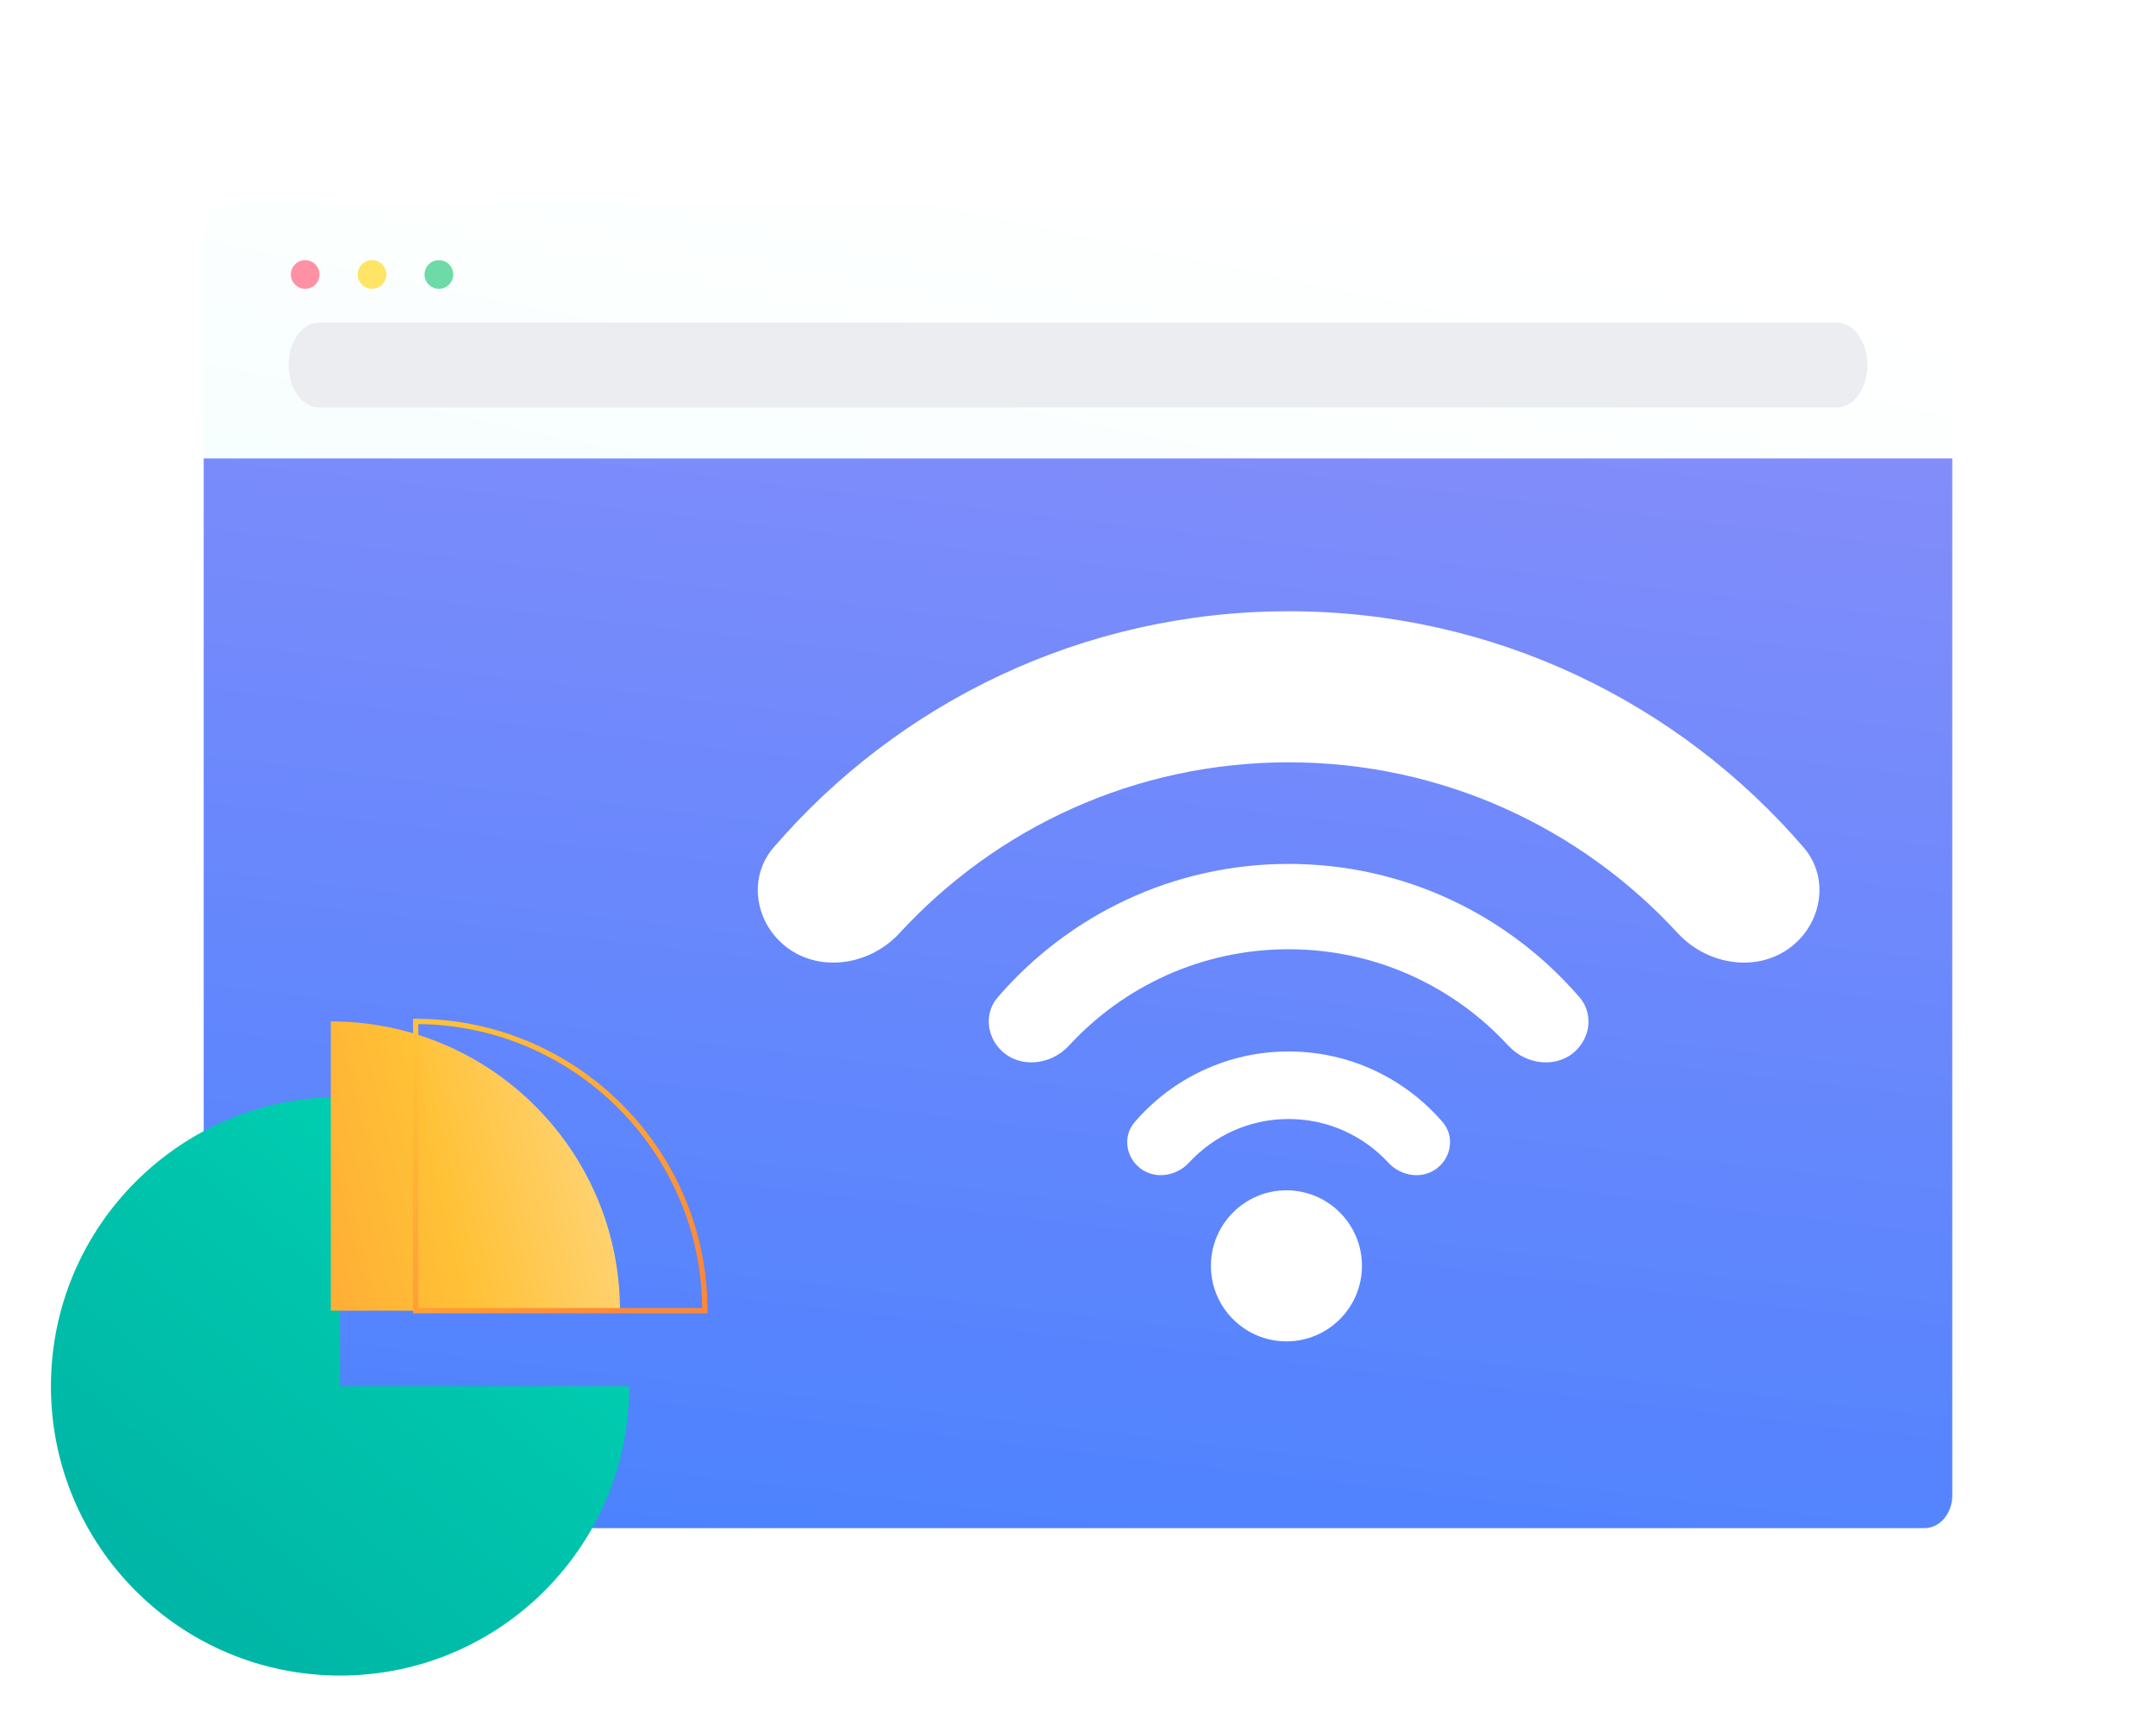 <svg width="127" height="102" viewBox="0 0 127 102" fill="none" xmlns="http://www.w3.org/2000/svg">
<g filter="url(#filter0_d)">
<path d="M113.359 90H13.64C12.735 90 12 89.136 12 88.071V13.929C12 12.864 12.735 12 13.64 12H113.359C114.265 12 115 12.864 115 13.929V88.075C115 89.136 114.268 90 113.359 90Z" fill="url(#paint0_linear)"/>
</g>
<path d="M12 27V88.076C12 89.138 12.735 90 13.64 90H113.359C114.265 90 115 89.138 115 88.076V27H12Z" fill="url(#paint1_linear)"/>
<path d="M17 21.5C17 20.117 17.805 19 18.801 19H108.199C109.195 19 110 20.117 110 21.5C110 22.883 109.195 24 108.199 24H18.801C17.808 24 17 22.878 17 21.5Z" fill="#ECEDF1"/>
<path d="M17.977 17.01C18.443 17.01 18.821 16.632 18.821 16.166C18.821 15.7 18.443 15.323 17.977 15.323C17.511 15.323 17.133 15.7 17.133 16.166C17.133 16.632 17.511 17.01 17.977 17.01Z" fill="#FF91A4"/>
<path d="M22.758 16.166C22.758 16.632 22.38 17.01 21.915 17.01C21.449 17.01 21.071 16.632 21.071 16.166C21.071 15.701 21.449 15.323 21.915 15.323C22.38 15.319 22.758 15.698 22.758 16.166Z" fill="#FFE465"/>
<path d="M25.852 17.01C26.318 17.01 26.696 16.632 26.696 16.166C26.696 15.7 26.318 15.323 25.852 15.323C25.386 15.323 25.008 15.7 25.008 16.166C25.008 16.632 25.386 17.01 25.852 17.01Z" fill="#6DDAA8"/>
<g filter="url(#filter1_d)">
<path d="M22.034 79.645V62.609C12.626 62.609 5 70.236 5 79.645C5 89.055 12.626 96.682 22.034 96.682C31.442 96.682 39.068 89.055 39.068 79.645H22.034Z" fill="url(#paint2_linear)"/>
</g>
<g filter="url(#filter2_i)">
<path d="M24.486 60.156V77.193H41.52C41.52 67.783 33.894 60.156 24.486 60.156Z" fill="url(#paint3_linear)"/>
</g>
<path d="M41.676 77.349H24.33V60H24.486C33.963 60 41.676 67.714 41.676 77.193V77.349ZM24.642 77.037H41.363C41.282 67.852 33.825 60.4 24.642 60.313V77.037Z" fill="url(#paint4_linear)"/>
<path fill-rule="evenodd" clip-rule="evenodd" d="M105.918 55.403C107.418 53.904 107.633 51.522 106.248 49.915C98.907 41.394 88.037 36 75.907 36C63.777 36 52.908 41.394 45.566 49.915C44.182 51.522 44.396 53.904 45.896 55.403C47.853 57.36 51.115 56.992 52.989 54.955C58.68 48.771 66.841 44.897 75.907 44.897C84.973 44.897 93.135 48.771 98.825 54.955C100.699 56.992 103.961 57.36 105.918 55.403Z" fill="white"/>
<path fill-rule="evenodd" clip-rule="evenodd" d="M92.861 61.842C93.708 60.995 93.83 59.649 93.048 58.742C88.9 53.928 82.76 50.88 75.907 50.88C69.055 50.88 62.914 53.928 58.767 58.742C57.984 59.649 58.106 60.995 58.953 61.842C60.059 62.947 61.901 62.739 62.96 61.589C66.175 58.095 70.785 55.906 75.907 55.906C81.029 55.906 85.639 58.095 88.854 61.589C89.913 62.739 91.756 62.947 92.861 61.842Z" fill="white"/>
<path fill-rule="evenodd" clip-rule="evenodd" d="M75.907 61.926C72.281 61.926 69.031 63.54 66.838 66.086C66.169 66.862 66.304 67.969 66.968 68.633C67.872 69.536 69.273 69.303 70.027 68.485C71.488 66.897 73.581 65.904 75.907 65.904C78.234 65.904 80.327 66.897 81.788 68.485C82.541 69.303 83.943 69.536 84.847 68.633C85.51 67.969 85.646 66.862 84.977 66.086C82.783 63.54 79.533 61.926 75.907 61.926Z" fill="white"/>
<circle cx="75.778" cy="74.552" r="4.448" fill="white"/>
<defs>
<filter id="filter0_d" x="0" y="0" width="127" height="102" filterUnits="userSpaceOnUse" color-interpolation-filters="sRGB">
<feFlood flood-opacity="0" result="BackgroundImageFix"/>
<feColorMatrix in="SourceAlpha" type="matrix" values="0 0 0 0 0 0 0 0 0 0 0 0 0 0 0 0 0 0 127 0"/>
<feOffset/>
<feGaussianBlur stdDeviation="6"/>
<feColorMatrix type="matrix" values="0 0 0 0 0 0 0 0 0 0 0 0 0 0 0 0 0 0 0.15 0"/>
<feBlend mode="normal" in2="BackgroundImageFix" result="effect1_dropShadow"/>
<feBlend mode="normal" in="SourceGraphic" in2="effect1_dropShadow" result="shape"/>
</filter>
<filter id="filter1_d" x="0" y="61.609" width="40.068" height="40.073" filterUnits="userSpaceOnUse" color-interpolation-filters="sRGB">
<feFlood flood-opacity="0" result="BackgroundImageFix"/>
<feColorMatrix in="SourceAlpha" type="matrix" values="0 0 0 0 0 0 0 0 0 0 0 0 0 0 0 0 0 0 127 0"/>
<feOffset dx="-2" dy="2"/>
<feGaussianBlur stdDeviation="1.5"/>
<feColorMatrix type="matrix" values="0 0 0 0 0 0 0 0 0 0 0 0 0 0 0 0 0 0 0.25 0"/>
<feBlend mode="normal" in2="BackgroundImageFix" result="effect1_dropShadow"/>
<feBlend mode="normal" in="SourceGraphic" in2="effect1_dropShadow" result="shape"/>
</filter>
<filter id="filter2_i" x="20.486" y="60.156" width="21.034" height="17.037" filterUnits="userSpaceOnUse" color-interpolation-filters="sRGB">
<feFlood flood-opacity="0" result="BackgroundImageFix"/>
<feBlend mode="normal" in="SourceGraphic" in2="BackgroundImageFix" result="shape"/>
<feColorMatrix in="SourceAlpha" type="matrix" values="0 0 0 0 0 0 0 0 0 0 0 0 0 0 0 0 0 0 127 0" result="hardAlpha"/>
<feOffset dx="-5"/>
<feGaussianBlur stdDeviation="2"/>
<feComposite in2="hardAlpha" operator="arithmetic" k2="-1" k3="1"/>
<feColorMatrix type="matrix" values="0 0 0 0 1 0 0 0 0 0.916 0 0 0 0 0.729 0 0 0 1 0"/>
<feBlend mode="normal" in2="shape" result="effect1_innerShadow"/>
</filter>
<linearGradient id="paint0_linear" x1="69.717" y1="9.637" x2="56.625" y2="72.651" gradientUnits="userSpaceOnUse">
<stop stop-color="white"/>
<stop offset="1" stop-color="#EDFDFC"/>
</linearGradient>
<linearGradient id="paint1_linear" x1="66.654" y1="20.745" x2="57.145" y2="101.546" gradientUnits="userSpaceOnUse">
<stop stop-color="#838DFA"/>
<stop offset="1" stop-color="#4681FF"/>
</linearGradient>
<linearGradient id="paint2_linear" x1="12.181" y1="91.564" x2="29.689" y2="70.389" gradientUnits="userSpaceOnUse">
<stop stop-color="#00B6A6"/>
<stop offset="0.744" stop-color="#00C6AD"/>
<stop offset="1" stop-color="#00CDB0"/>
</linearGradient>
<linearGradient id="paint3_linear" x1="41.713" y1="66.513" x2="21.336" y2="71.687" gradientUnits="userSpaceOnUse">
<stop stop-color="#FFD578"/>
<stop offset="0.163" stop-color="#FFD068"/>
<stop offset="0.48" stop-color="#FFC33D"/>
<stop offset="0.532" stop-color="#FFC136"/>
<stop offset="0.856" stop-color="#FFB136"/>
<stop offset="1" stop-color="#FFA836"/>
</linearGradient>
<linearGradient id="paint4_linear" x1="25.081" y1="61.411" x2="37.337" y2="77.689" gradientUnits="userSpaceOnUse">
<stop stop-color="#FFC136"/>
<stop offset="0.31" stop-color="#FFB136"/>
<stop offset="0.447" stop-color="#FFA836"/>
<stop offset="1" stop-color="#FF8736"/>
</linearGradient>
</defs>
</svg>
